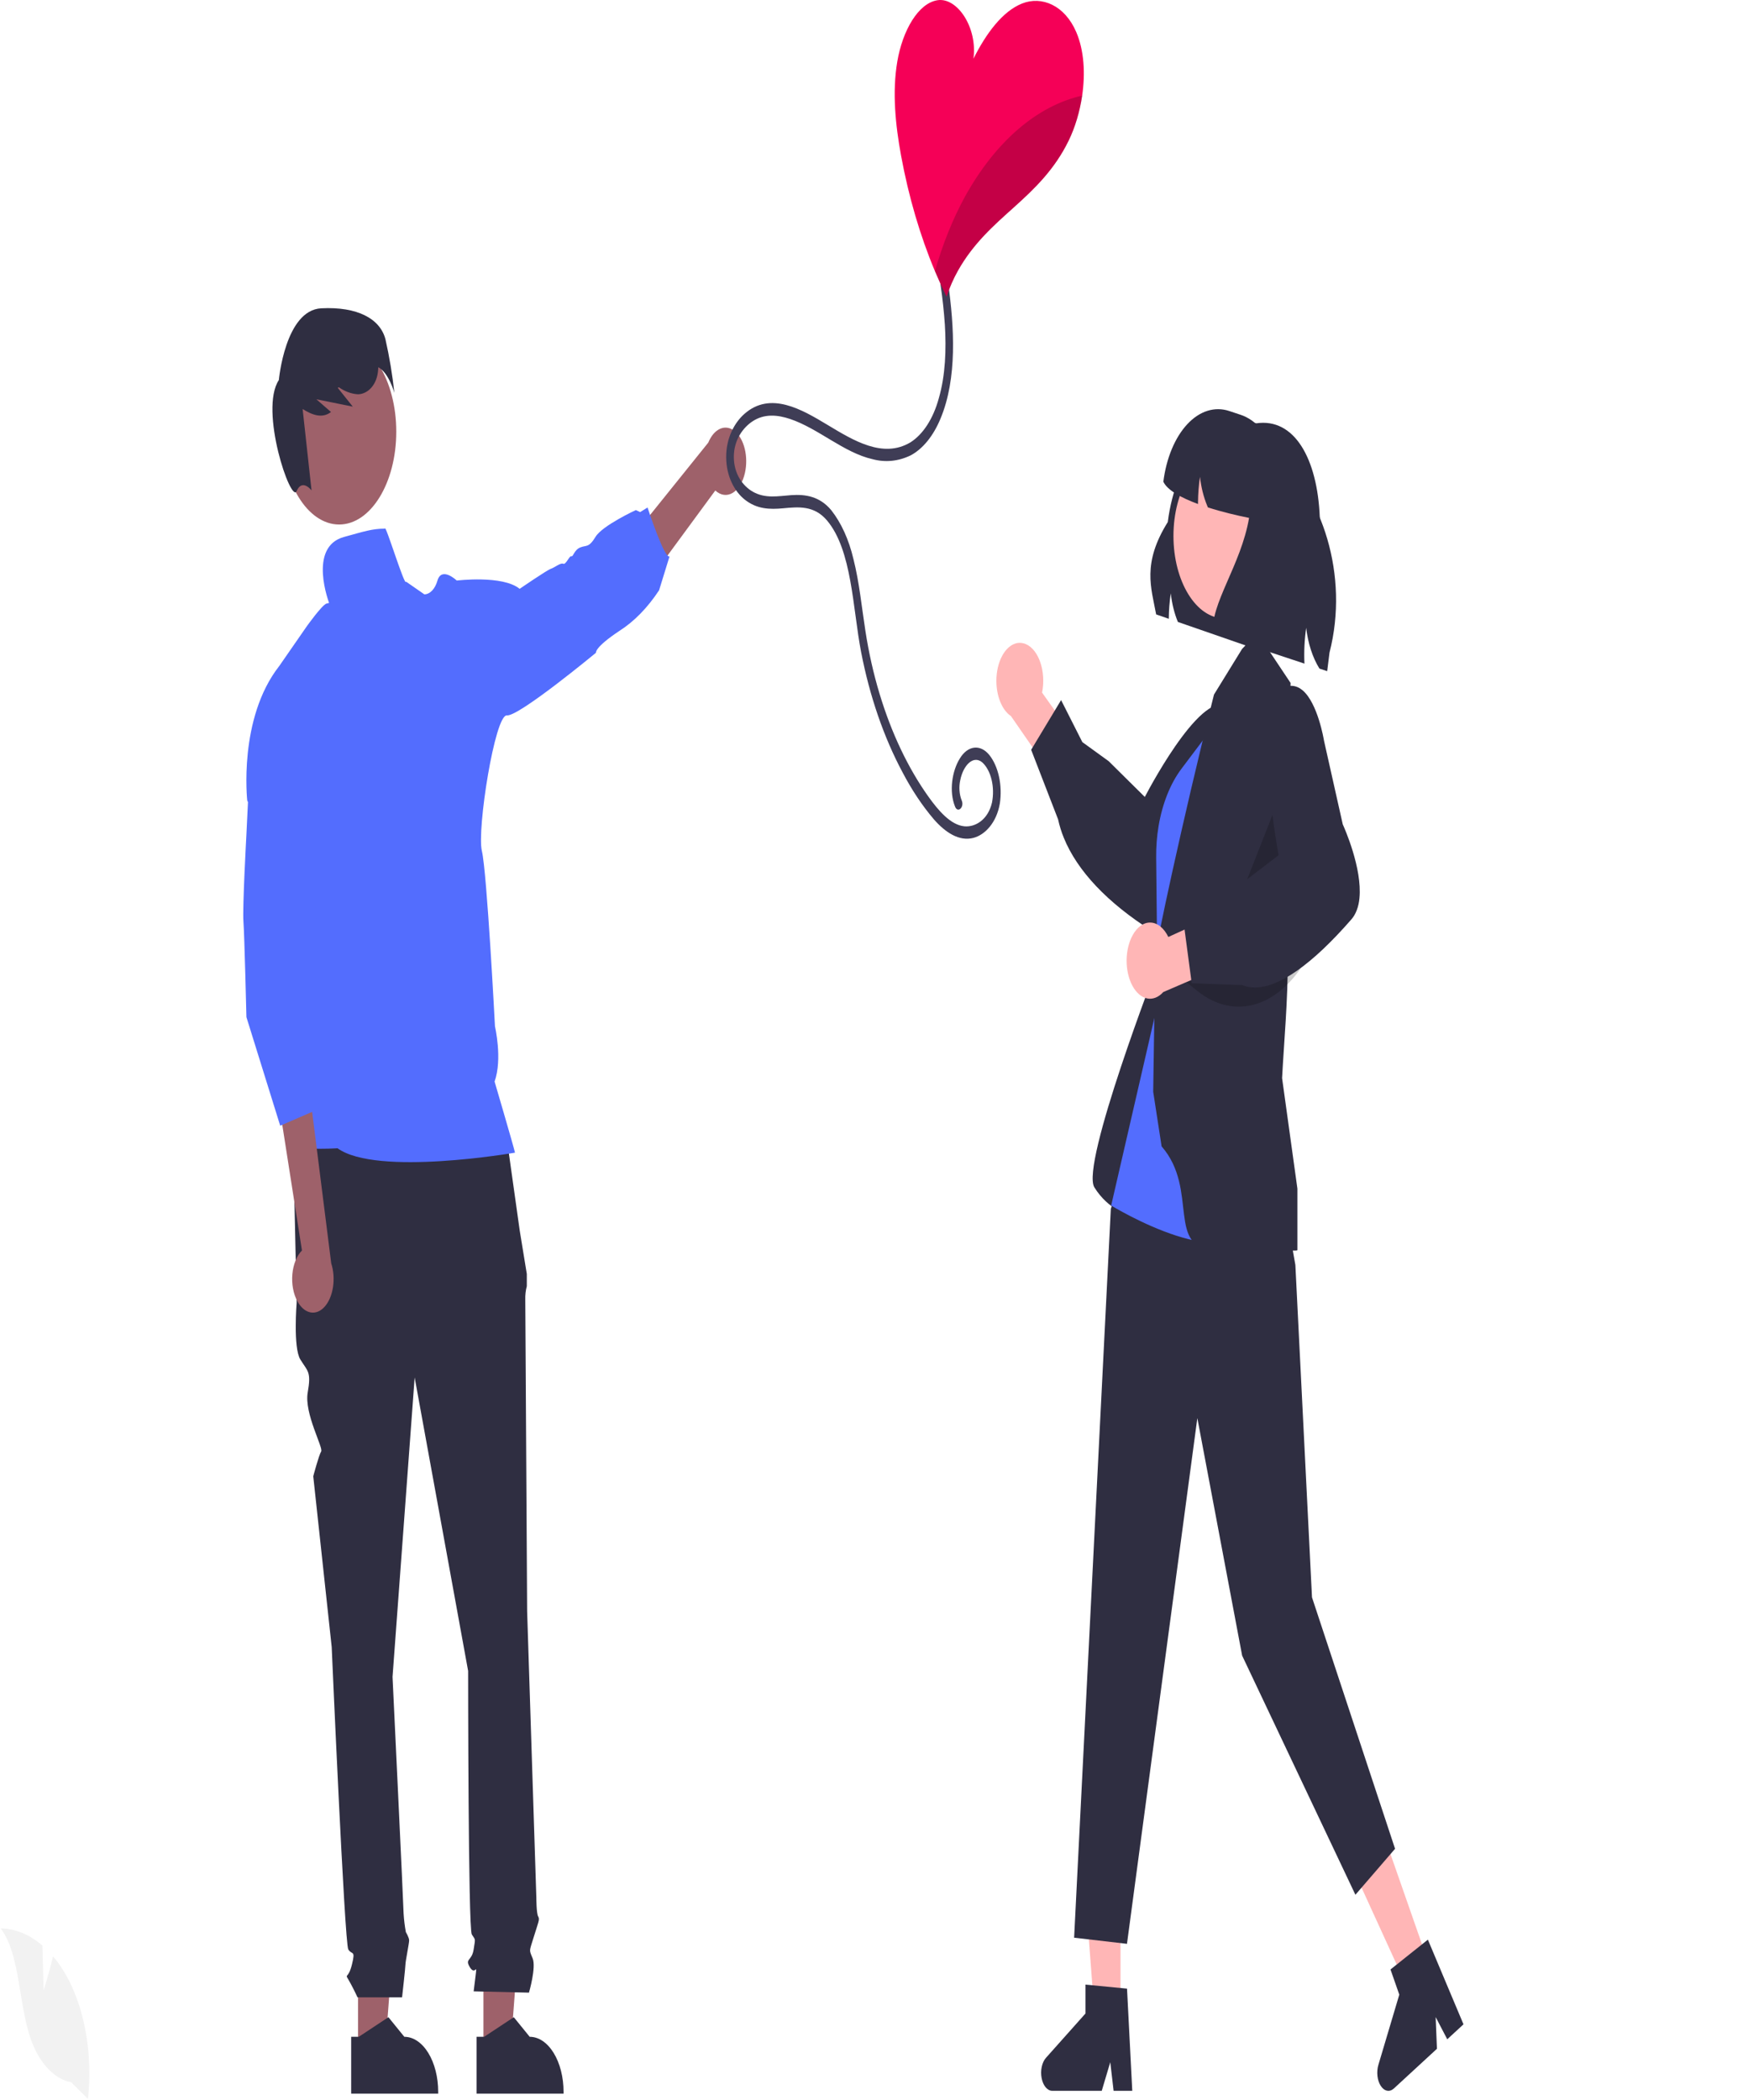 <svg width="338" height="406" viewBox="0 0 338 406" fill="none" xmlns="http://www.w3.org/2000/svg">
<path d="M69.236 396.554L74.454 396.553L76.936 363.868L69.234 363.869L69.236 396.554Z" fill="#9E616A"/>
<path d="M67.904 393.787L69.373 393.787L75.107 390L78.181 393.786H78.181C79.918 393.786 81.584 394.907 82.812 396.901C84.04 398.896 84.73 401.601 84.73 404.421V404.767L67.905 404.768L67.904 393.787Z" fill="#2F2E41"/>
<path d="M93.478 396.554L98.696 396.553L101.178 363.868L93.477 363.869L93.478 396.554Z" fill="#9E616A"/>
<path d="M92.147 393.787L93.615 393.787L99.35 390L102.423 393.786H102.423C104.16 393.786 105.826 394.907 107.054 396.901C108.282 398.896 108.972 401.601 108.972 404.421V404.767L92.147 404.768L92.147 393.787Z" fill="#2F2E41"/>
<path d="M97.649 217.684L56.651 219.421L57.364 251.842C57.364 251.842 56.651 260.526 58.077 262.842C59.503 265.157 60.216 265.157 59.503 269.21C58.79 273.263 62.557 279.882 62.099 280.625C61.642 281.368 60.572 285.421 60.572 285.421L64.138 318.421C64.138 318.421 66.633 375.736 67.346 376.894C68.059 378.052 68.772 376.894 68.059 379.789C67.346 382.684 66.633 381.526 67.346 382.684C67.978 383.79 68.573 384.949 69.129 386.157H77.748C77.748 386.157 78.398 380.368 78.398 379.789C78.398 379.21 79.111 375.736 79.111 375.157C79.111 374.578 78.48 373.555 78.48 373.555C78.263 372.378 78.115 371.17 78.041 369.947C78.041 368.789 75.902 324.21 75.902 324.21L80.18 266.315L90.519 323.052C90.519 323.052 90.519 372.842 91.232 373.999C91.945 375.157 91.945 374.578 91.588 376.894C91.232 379.21 89.806 378.631 90.875 380.368C91.945 382.105 92.301 379.21 91.945 382.105L91.588 384.999L102.283 385.248C102.283 385.248 103.709 380.368 102.996 378.631C102.283 376.894 102.326 377.368 103.196 374.526C104.066 371.684 104.422 371.105 104.066 370.526C103.709 369.947 103.709 366.868 103.709 366.868L101.927 311.473C101.927 311.473 101.57 253 101.57 251.263C101.543 250.369 101.645 249.477 101.866 248.658V246.301L100.501 237.947L97.649 217.684Z" fill="#2F2E41"/>
<path d="M144.046 91.414C143.849 92.303 143.534 93.112 143.124 93.782C142.714 94.453 142.218 94.969 141.672 95.294C141.125 95.62 140.542 95.747 139.962 95.667C139.382 95.587 138.82 95.301 138.315 94.83L120.519 119.042L119.552 107.207L136.958 85.568C137.502 84.244 138.325 83.29 139.273 82.887C140.221 82.483 141.227 82.658 142.101 83.379C142.974 84.099 143.655 85.315 144.013 86.796C144.372 88.277 144.383 89.92 144.046 91.414V91.414Z" fill="#9E616A"/>
<path d="M65.574 101.407C71.677 101.407 76.625 93.371 76.625 83.459C76.625 73.547 71.677 65.512 65.574 65.512C59.47 65.512 54.522 73.547 54.522 83.459C54.522 93.371 59.47 101.407 65.574 101.407Z" fill="#9E616A"/>
<path d="M74.533 65.598C73.504 61.615 69.095 59.251 62.118 59.607C55.141 59.963 53.919 73.475 53.919 73.475C50.076 79.292 56.28 97.454 57.357 94.95C58.433 92.446 60.24 94.813 60.24 94.813L58.518 79.08C60.337 80.217 62.293 80.98 64.004 79.656L61.169 77.194C63.519 77.669 65.868 78.144 68.217 78.618L65.311 74.987C65.381 74.95 65.451 74.91 65.522 74.872C66.688 75.688 67.936 76.148 69.204 76.229C70.686 76.212 72.261 75.084 72.882 72.899C73.047 72.299 73.136 71.651 73.145 70.994C75.188 72.071 76.26 75.958 76.26 75.958C75.873 72.429 75.295 68.963 74.533 65.598V65.598Z" fill="#2F2E41"/>
<path d="M74.42 102.209C71.952 102.209 70.363 102.762 66.523 103.812C59.434 105.752 63.679 116.69 63.679 116.69C63.679 116.69 64 116.425 63.132 116.69C62.263 116.954 59.301 121.114 59.301 121.114L54.005 128.753C46.023 138.926 47.81 154.797 47.81 154.797L59.449 173.819L54.35 211.983C54.35 211.983 56.517 217.65 55.397 220.191C54.276 222.732 65.269 222.002 65.269 222.002C72.855 227.493 99.584 222.852 99.584 222.852C99.214 221.281 95.635 209.105 95.635 209.105C97.19 204.744 95.709 198.444 95.709 198.444C95.709 198.444 94.164 168.641 93.177 164.52C92.19 160.4 95.704 138.076 98.014 138.316C100.324 138.557 115.246 126.196 115.246 126.196C115.246 126.196 114.871 125.226 119.797 121.956C122.626 120.151 125.221 117.493 127.443 114.124L129.467 107.559C128.494 108.169 125.212 98.117 125.212 98.117L123.78 99.003L122.951 98.614C122.951 98.614 116.48 101.604 115.157 103.784C113.834 105.964 113.39 105.355 112.195 105.844C111.001 106.333 110.853 107.696 110.478 107.543C110.103 107.391 109.436 109.235 108.913 108.994C108.39 108.754 107.269 109.724 106.524 109.964C105.779 110.205 100.482 113.844 100.482 113.844C97.205 111.151 88.32 112.241 88.32 112.241C88.32 112.241 85.413 109.459 84.588 112.241C84.367 113.031 84.01 113.702 83.562 114.175C83.113 114.648 82.591 114.903 82.056 114.91L78.512 112.449C78.306 113.67 74.44 100.944 74.42 102.209Z" fill="#536DFE"/>
<path d="M57.5 251.572C57.113 250.866 56.826 250.031 56.659 249.126C56.492 248.22 56.449 247.266 56.534 246.331C56.619 245.396 56.829 244.503 57.149 243.714C57.469 242.925 57.892 242.259 58.388 241.764L53.367 209.71L60.232 213.982L64.047 244.251C64.504 245.659 64.627 247.29 64.392 248.835C64.158 250.38 63.583 251.732 62.776 252.634C61.969 253.537 60.986 253.927 60.014 253.731C59.041 253.535 58.147 252.767 57.5 251.572V251.572Z" fill="#9E616A"/>
<path d="M48.259 148.701L47.639 161.502C47.639 161.502 46.868 175.564 47.07 178.165C47.272 180.765 47.648 196.645 47.648 196.645L54.182 217.638L61.587 214.432L61.143 204.584L61.587 213.63L62.574 205.614L60.106 191.987L61.587 187.178L60.84 171.033L48.259 148.701Z" fill="#536DFE"/>
<path d="M223.557 118.786L226.002 119.636C226.018 117.976 226.145 116.323 226.382 114.708C226.604 116.686 227.072 118.57 227.758 120.245L241.778 125.107L255.237 102.04C255.258 90.506 251.314 81.741 244.243 81.741C243.816 81.741 243.375 81.775 242.928 81.841C239.107 80.803 235.188 82.212 231.994 85.773C228.801 89.333 226.583 94.767 225.807 100.931C220.795 108.945 222.613 113.657 223.557 118.786Z" fill="#2F2E41"/>
<path d="M216.665 388.549H211.58L209.161 356.695H216.666L216.665 388.549Z" fill="#FFB6B6"/>
<path d="M218.94 404.23H215.331L214.687 398.697L213.038 404.23H203.467C203.008 404.23 202.561 403.992 202.192 403.55C201.822 403.109 201.549 402.487 201.413 401.776C201.276 401.065 201.283 400.301 201.433 399.597C201.583 398.893 201.867 398.285 202.245 397.861L209.887 389.289V383.696L217.926 384.475L218.94 404.23Z" fill="#2F2E41"/>
<path d="M276.242 379.56L271.819 383.635L260.035 357.869L266.563 351.855L276.242 379.56Z" fill="#FFB6B6"/>
<path d="M282.986 391.375L279.847 394.267L277.606 389.972L277.852 396.106L269.528 403.776C269.129 404.143 268.668 404.294 268.213 404.206C267.757 404.119 267.331 403.796 266.996 403.287C266.661 402.778 266.435 402.108 266.351 401.376C266.268 400.644 266.33 399.887 266.53 399.216L270.572 385.636L268.872 380.771L276.101 375.006L282.986 391.375Z" fill="#2F2E41"/>
<path d="M197.868 124.366C198.519 124.519 199.142 124.903 199.693 125.489C200.244 126.075 200.708 126.851 201.054 127.76C201.4 128.67 201.62 129.692 201.696 130.754C201.773 131.816 201.705 132.892 201.498 133.907L209.28 144.845L206.34 154.146L195.484 138.448C194.457 137.77 193.619 136.504 193.129 134.889C192.639 133.274 192.531 131.424 192.824 129.688C193.118 127.952 193.794 126.452 194.723 125.471C195.653 124.49 196.772 124.097 197.868 124.366V124.366Z" fill="#FFB6B6"/>
<path d="M204.594 158.409L199.39 144.962L205.177 135.354L209.287 143.476L214.378 147.165L221.365 154.078C222.755 151.423 233.461 131.449 238.238 137.2C238.812 137.835 239.294 138.664 239.651 139.63C240.009 140.597 240.233 141.677 240.309 142.798C240.647 148.145 237.696 153.584 237.584 153.785L231.273 167.609C231.077 168.478 228.989 177.43 225.731 179.838C225.268 180.198 224.764 180.398 224.251 180.425C223.739 180.452 223.228 180.306 222.752 179.996C214.117 174.53 208.3 168.364 205.704 161.98C205.245 160.869 204.872 159.669 204.594 158.409Z" fill="#2F2E41"/>
<path d="M223.853 186.475C223.853 186.475 208.9 225.153 211.609 229.552C214.318 233.951 218.534 235.107 218.534 235.107L227.863 215.475L223.853 186.475Z" fill="#2F2E41"/>
<path d="M237.073 133.649L230.026 141.391C226.751 144.99 224.287 150.224 223.009 156.302C221.731 162.379 221.708 168.968 222.944 175.068L224.928 184.861L237.073 133.649Z" fill="#2F2E41"/>
<path d="M249.535 239.23L250.477 244.559L253.692 308.824L269.754 357.435L262.087 366.327L240.185 320.088L231.522 274.174L217.917 375.813L207.696 374.627L214.795 233.707L228.265 194.042L249.535 239.23Z" fill="#2F2E41"/>
<path d="M238.272 135.596L228.464 148.614C226.311 151.471 224.761 155.347 224.029 159.703V159.703C223.697 161.68 223.539 163.725 223.561 165.774L223.853 194.041L214.86 233.072C214.86 233.072 239.241 248.029 242.491 234.831C245.742 221.634 238.272 135.596 238.272 135.596Z" fill="#536DFE"/>
<path d="M224.612 221.634L222.987 211.076L223.384 184.805C223.415 183.279 228.426 159.521 234.74 134.286L240.172 125.465L243.101 122.37L249.547 132.033C249.547 132.033 248.727 158.483 248.993 185.56C249.066 193.052 248.255 201.801 247.909 208.436L250.871 229.808V241.704L250.678 241.768C250.486 241.831 247.518 241.682 235.338 241.682C225.247 241.682 231.965 230.063 224.612 221.634Z" fill="#2F2E41"/>
<path opacity="0.2" d="M246.814 155.621L248.296 170.63L238.272 177.345L246.814 155.621Z" fill="black"/>
<path d="M236.717 119.555C242.137 119.555 246.531 112.419 246.531 103.617C246.531 94.816 242.137 87.68 236.717 87.68C231.297 87.68 226.904 94.816 226.904 103.617C226.904 112.419 231.297 119.555 236.717 119.555Z" fill="#FFB6B6"/>
<path opacity="0.2" d="M253.161 184.481C250.549 189.392 247.006 192.755 243.09 194.041C239.173 195.326 235.104 194.462 231.522 191.584L229.386 189.867L253.161 184.481Z" fill="black"/>
<path d="M219.012 180.812C219.449 180.013 219.99 179.38 220.594 178.957C221.199 178.534 221.854 178.332 222.512 178.364C223.17 178.397 223.815 178.663 224.403 179.144C224.991 179.626 225.507 180.31 225.914 181.151L235.823 176.633L238.982 185.742L224.934 191.803C224.02 192.82 222.907 193.258 221.807 193.032C220.707 192.807 219.697 191.934 218.967 190.579C218.237 189.225 217.838 187.482 217.846 185.682C217.855 183.882 218.269 182.149 219.012 180.812V180.812Z" fill="#FFB6B6"/>
<path d="M240.211 190.457L230.433 190.1L228.685 176.963L235.123 175.869L239.825 171.002L247.228 165.344C246.629 161.998 242.266 136.482 247.853 133.178C248.496 132.751 249.187 132.554 249.881 132.602C250.574 132.65 251.253 132.941 251.871 133.456C254.804 135.945 255.973 142.941 256.015 143.204L259.641 159.374C259.979 160.118 263.428 167.882 262.87 173.624C262.8 174.45 262.625 175.242 262.356 175.952C262.088 176.662 261.731 177.274 261.309 177.748C253.742 186.436 247.368 190.922 242.657 190.921C241.833 190.931 241.011 190.775 240.211 190.457V190.457Z" fill="#2F2E41"/>
<path d="M224.949 93.133C225.735 94.793 228.441 96.26 231.656 97.445C231.651 97.336 231.651 97.228 231.651 97.119C231.667 95.459 231.794 93.806 232.031 92.191C232.253 94.169 232.721 96.053 233.407 97.728C233.458 97.853 233.51 97.978 233.566 98.103C236.324 98.987 239.241 99.671 241.526 100.13C239.955 109.32 233.931 116.859 234.583 122.447L252.233 128.301C252.125 125.979 252.239 123.644 252.572 121.379C252.91 124.368 253.802 127.118 255.129 129.26L256.629 129.76L257.076 126.183C260.948 111.08 255.551 95.618 246.707 87.621C245.131 83.782 242.683 81.114 239.898 80.198L237.695 79.464C236.305 79.003 234.873 78.99 233.481 79.427C232.088 79.864 230.762 80.742 229.579 82.012C228.395 83.281 227.377 84.916 226.583 86.825C225.788 88.733 225.233 90.876 224.949 93.133Z" fill="#2F2E41"/>
<path d="M8.436 384.834L8.198 376.152C5.719 374 2.954 372.863 0.144 372.841C4.012 377.977 3.529 387.877 6.151 394.784C6.979 396.928 8.094 398.742 9.412 400.091C10.731 401.44 12.22 402.291 13.768 402.579L17.005 405.797C17.449 401.776 17.351 397.646 16.718 393.692C16.085 389.738 14.931 386.054 13.337 382.893C12.431 381.135 11.393 379.568 10.247 378.231C9.472 381.551 8.436 384.834 8.436 384.834Z" fill="#F2F2F2"/>
<path d="M183.314 54.551C184.535 63.264 185.116 73.142 181.858 80.94C180.474 84.285 178.442 86.784 176.084 88.043C173.698 89.192 171.181 89.443 168.726 88.777C163.171 87.527 158.233 82.828 152.769 81.003C150.358 80.198 147.799 79.932 145.478 81.481C143.739 82.642 141.907 84.977 141.898 88.307C141.89 91.726 143.719 93.996 145.537 95.047C147.964 96.45 150.486 95.907 153.004 95.73C155.715 95.54 158.479 95.938 160.731 98.634C162.668 101.089 164.154 104.36 165.026 108.091C166.158 112.552 166.618 117.349 167.342 122.004C167.989 126.19 168.904 130.253 170.073 134.129C172.365 141.725 175.579 148.491 179.522 154.02C181.466 156.738 183.829 159.506 186.484 159.755C188.533 159.947 191.022 158.549 191.812 155.18C192.105 153.726 192.077 152.151 191.731 150.727C191.385 149.303 190.744 148.12 189.918 147.382C188.163 145.943 186.251 147.995 185.684 150.812C185.536 151.461 185.484 152.158 185.533 152.846C185.582 153.534 185.73 154.194 185.966 154.771C186.498 156.06 185.216 157.265 184.687 155.984C183.46 153.012 184.101 149.014 185.605 146.633C186.338 145.419 187.319 144.68 188.363 144.553C189.408 144.427 190.445 144.922 191.281 145.946C192.149 147.02 192.806 148.483 193.17 150.155C193.535 151.826 193.59 153.634 193.331 155.357C192.699 159.057 190.46 161.411 188.224 161.994C185.463 162.714 182.805 160.952 180.577 158.406C178.34 155.784 176.307 152.734 174.52 149.321C170.889 142.539 168.159 134.612 166.501 126.036C164.871 117.554 164.753 106.35 159.91 100.621C157.418 97.674 154.364 98.001 151.442 98.271C148.863 98.51 146.347 98.467 143.98 96.57C142.026 95.005 140.45 92.115 140.417 88.432C140.384 84.715 142.01 81.726 143.924 80.033C148.983 75.559 155.057 79.167 160.027 82.156C165.024 85.162 170.73 88.69 176.041 85.527C178.492 83.98 180.465 80.918 181.528 77.011C182.814 72.582 182.997 67.557 182.7 62.75C182.525 60.206 182.253 57.681 181.886 55.191C181.675 53.684 183.102 53.041 183.314 54.551V54.551Z" fill="#3F3D56"/>
<path d="M174.237 30.109C175.702 38.049 177.909 45.576 180.783 52.425C181.493 54.109 182.24 55.749 183.024 57.347C183.632 55.551 184.37 53.877 185.22 52.361C188.206 47.031 192.209 43.544 196.094 40.049C199.979 36.554 203.923 32.803 206.667 27.135C207.899 24.584 208.78 21.635 209.253 18.486C209.875 14.214 209.638 9.757 208.103 6.19C205.872 1.003 201.425 -0.824 197.644 0.675C193.858 2.174 190.689 6.446 188.231 11.352C189.036 5.324 185.121 -0.496 181.335 0.034C177.549 0.571 174.514 5.941 173.507 11.889C172.495 17.829 173.151 24.193 174.237 30.109Z" fill="#F50057"/>
<g opacity="0.2">
<path d="M180.783 52.425C181.493 54.109 182.24 55.749 183.024 57.347C183.632 55.551 184.37 53.877 185.22 52.361C188.206 47.031 192.209 43.544 196.094 40.049C199.979 36.554 203.923 32.803 206.667 27.135C207.899 24.584 208.78 21.635 209.254 18.486C200.521 20.452 192.497 27.365 186.597 38.005C184.235 42.324 182.276 47.183 180.783 52.425V52.425Z" fill="black"/>
</g>
</svg>
